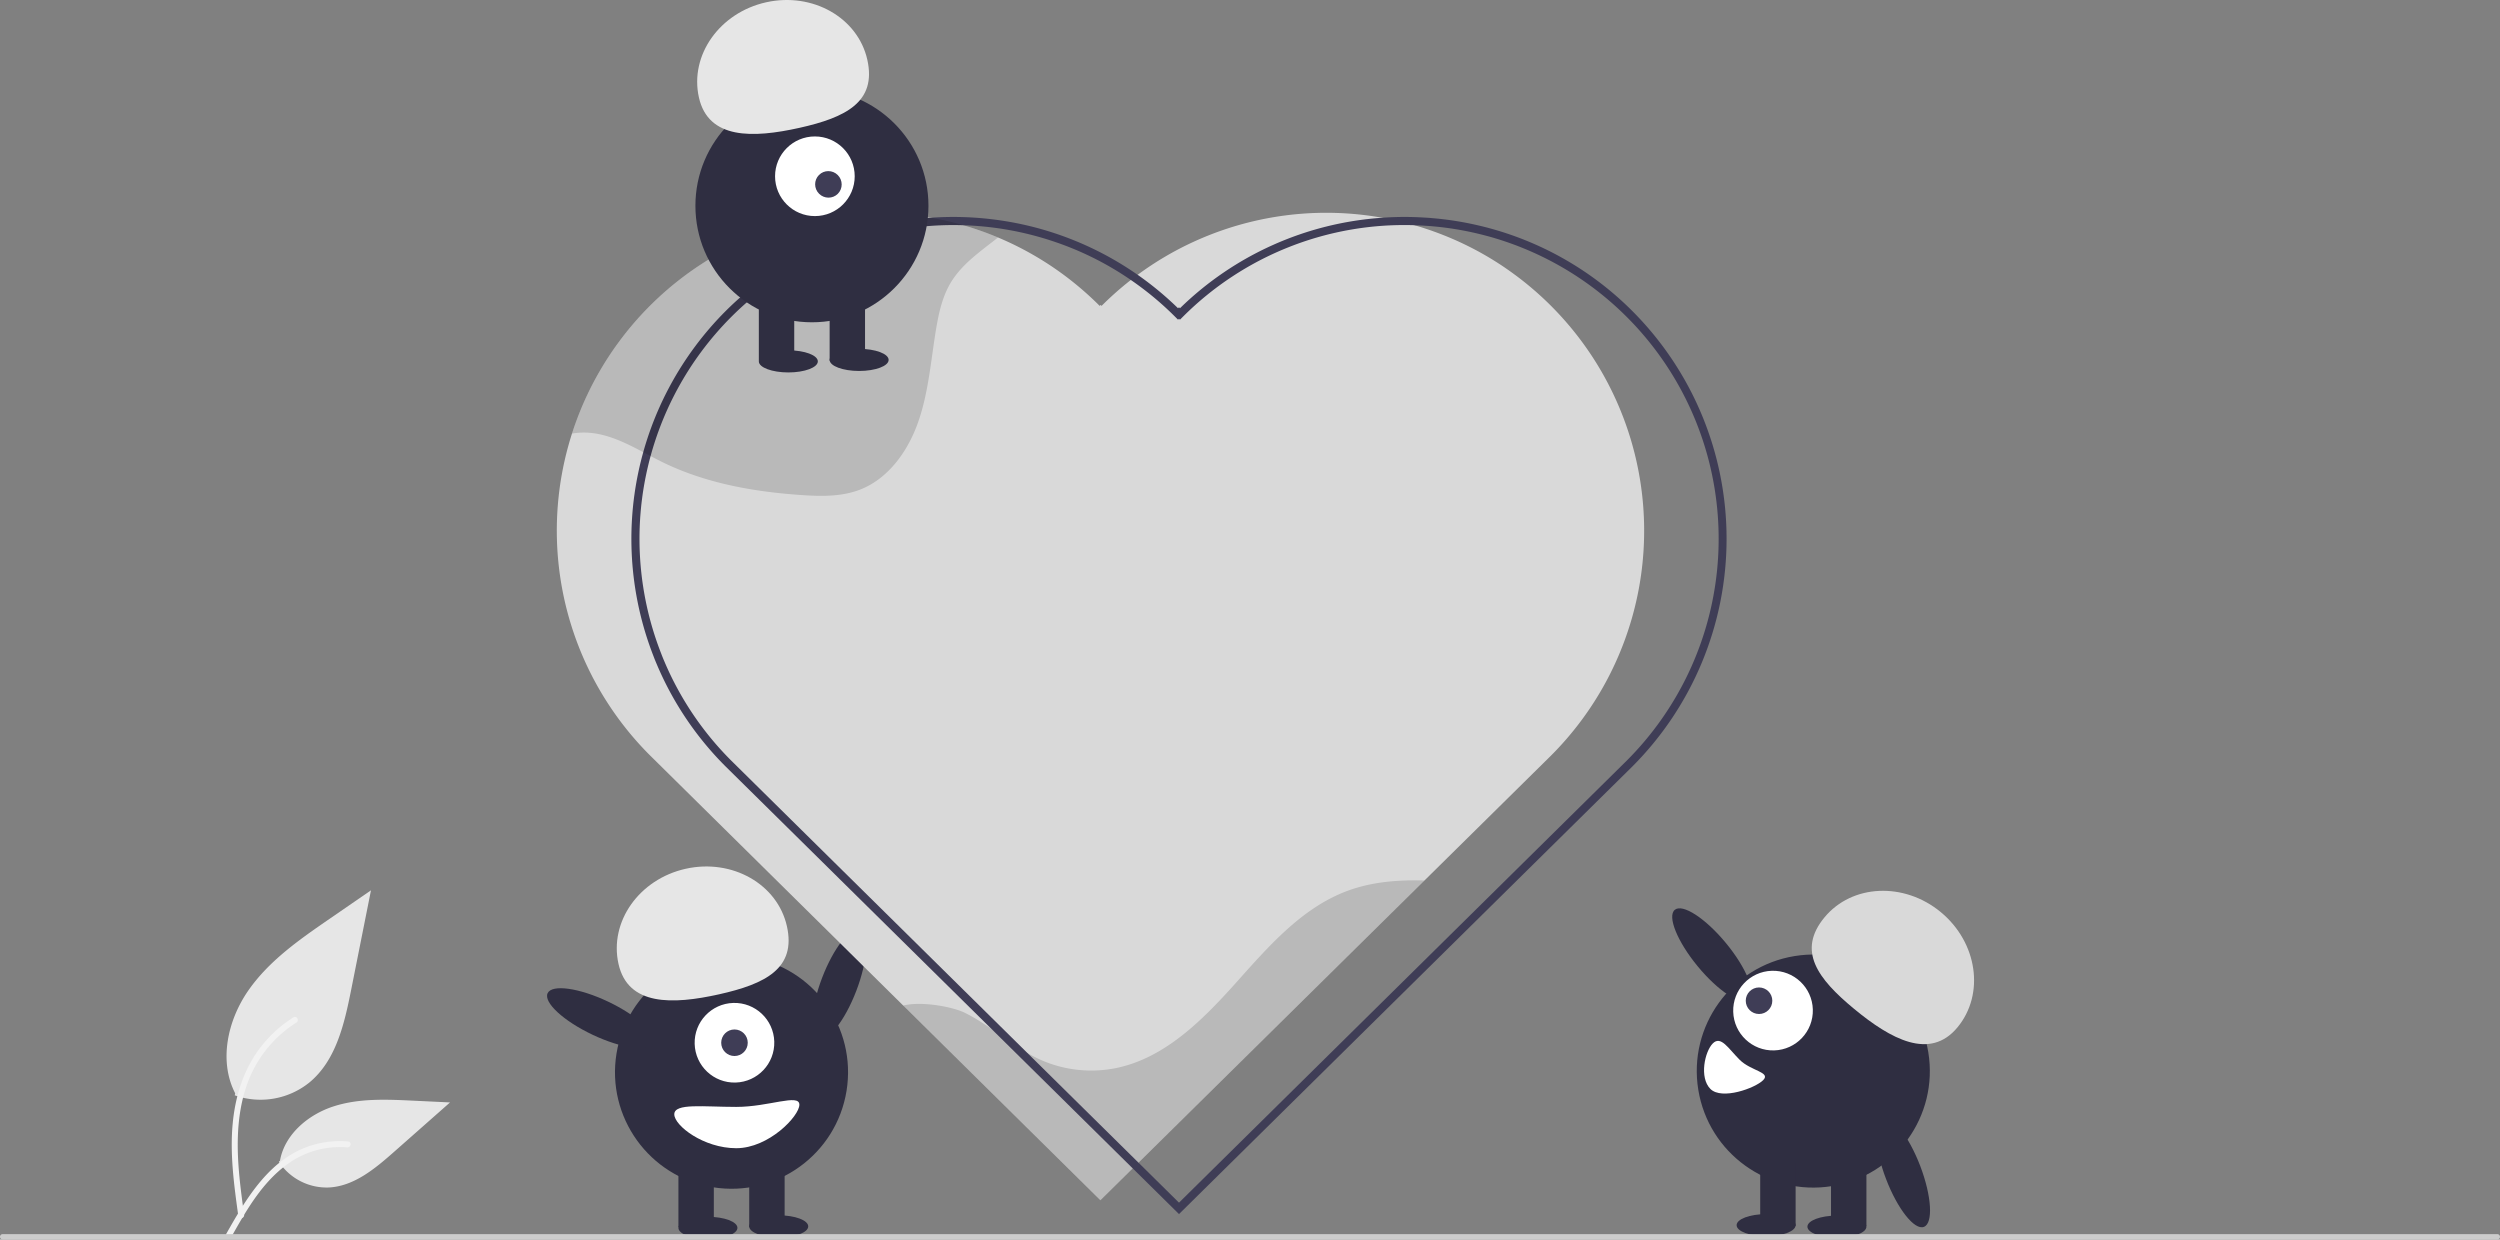 <svg id="b3c5850d-3d23-4aad-a12c-b5e8440d4fde" data-name="Layer 1" xmlns="http://www.w3.org/2000/svg" width="924" height="458.127" viewBox="0 0 924 458.127"><rect x="0" y="0" width="924" height="458.127" fill="#808080" stroke="none"/><ellipse cx="448.178" cy="584.715" rx="21.534" ry="6.76" transform="translate(-396.012 573.659) rotate(-69.082)" fill="#2f2e41"/><circle cx="408.371" cy="617.237" r="43.067" transform="translate(-404.309 700.528) rotate(-80.783)" fill="#2f2e41"/><rect x="250.746" y="430.1" width="13.084" height="23.442" fill="#2f2e41"/><rect x="276.913" y="430.1" width="13.084" height="23.442" fill="#2f2e41"/><ellipse cx="261.649" cy="453.814" rx="10.903" ry="4.089" fill="#2f2e41"/><ellipse cx="287.816" cy="453.269" rx="10.903" ry="4.089" fill="#2f2e41"/><circle cx="409.462" cy="606.333" r="14.719" transform="translate(-155.634 -208.647) rotate(-1.683)" fill="#fff"/><circle cx="271.462" cy="385.397" r="4.906" fill="#3f3d56"/><path d="M366.595,577.185c-3.477-15.574,7.639-31.31,24.829-35.149s33.944,5.675,37.422,21.249-7.915,21.318-25.105,25.156S370.072,592.759,366.595,577.185Z" transform="translate(-138 -220.936)" fill="#e6e6e6"/><ellipse cx="359.863" cy="597.253" rx="6.76" ry="21.534" transform="translate(-471.984 445.523) rotate(-64.626)" fill="#2f2e41"/><path d="M387.217,632.774c0,4.215,10.853,12.539,22.897,12.539s23.335-11.867,23.335-16.082-11.292.818-23.335.818S387.217,628.558,387.217,632.774Z" transform="translate(-138 -220.936)" fill="#fff"/><path d="M711.26,500.2,664.48,546.37,558.76,650.69l-2.14,2.11L544.7,664.56,519.71,639.87l-2.2-2.17-45.69-45.13h-.01L457.17,578.1l-8.65-8.55-25.76-25.44-3.479-3.44-41.06-40.56a117.658,117.658,0,0,1-20.52-27.63c-.5-.91-.97-1.83-1.43-2.75A117.507,117.507,0,0,1,480.98,301.2h.01c.38.06.75.12,1.13.2a113.605,113.605,0,0,1,11.91,2.77A117.093,117.093,0,0,1,523.15,317.1q1.425.885,2.82,1.8a118.172,118.172,0,0,1,18.47,15.09l.35-.35.35.35a118.542,118.542,0,0,1,10.83-9.58c.83-.65,1.67-1.29,2.51-1.91a117.449,117.449,0,0,1,90.51-21.06,111.921,111.921,0,0,1,11.92,2.78q1.965.555,3.9,1.2c1.04.34,2.08.69,3.11,1.07a116.425,116.425,0,0,1,24.39,12.1q2.505,1.635,4.94,3.42A117.547,117.547,0,0,1,711.26,500.2Z" transform="translate(-138 -220.936)" fill="#d9d9d9"/><path d="M664.48,546.37,558.76,650.69l-2.14,2.11L544.7,664.56,519.71,639.87l-2.2-2.17-45.69-45.13c7.34-1.71,18.62.64,22.75,2.68,9.79,4.83,17.84,12.76,27.78,17.28A46.138,46.138,0,0,0,550.68,615.66c17.82-3.74,31.61-17.52,43.77-31.08,12.16-13.57,24.59-28.13,41.68-34.42C645.14,546.84,654.82,546.09,664.48,546.37Z" transform="translate(-138 -220.936)" opacity="0.15"/><path d="M741.34,335.92a118.157,118.157,0,0,0-52.53-30.55c-1.32-.37-2.63-.7-3.96-1.01A116.831,116.831,0,0,0,667.46,301.57c-1.02-.1-2.04-.17-3.07-.22a115.155,115.155,0,0,0-15.43.06,118.397,118.397,0,0,0-74.84,33.45l-.36-.36-.36.36a118.614,118.614,0,0,0-46.7-28.08c-.99-.32-1.99-.63-2.99-.92a119.673,119.673,0,0,0-41.62-4.45c-.39.02-.78.05-1.16.09a118.306,118.306,0,0,0-69.4,29.4c-1.82,1.6-3.61,3.28-5.35,5.02A119.143,119.143,0,0,0,379.54,463.47c.35.94.73,1.87,1.13,2.8a118.153,118.153,0,0,0,25.51,37.95l38.92,38.42,3.06,3.03,84.22,83.13,2.17,2.15,22.12,21.84,17.09,16.87L741.34,504.21A119.129,119.129,0,0,0,741.34,335.92ZM739.23,502.08,573.76,665.44l-14.95-14.76-21.65-21.37-2.17-2.14-82.58-81.53-3.01-2.97L408.3,502.09A115.193,115.193,0,0,1,383.54,465.37c-.4-.93-.78-1.86-1.13-2.79A116.134,116.134,0,0,1,408.3,338.04q2.791-2.79,5.71-5.34H414.02a115.381,115.381,0,0,1,66.48-28.16q4.905-.42,9.82-.42c1.23,0,2.45.02,3.68.06a116.099,116.099,0,0,1,29.65,4.8c.99.29,1.98.6,2.96.93a114.156,114.156,0,0,1,29.33,14.49,115.614,115.614,0,0,1,16.41,13.64l1.06,1.06.35-.35.35.35,1.06-1.06a115.674,115.674,0,0,1,85.71-33.86c1.27.04,2.54.1,3.81.19,1.02.06,2.04.13,3.05.23a115.123,115.123,0,0,1,19.09,3.35c1.34.34,2.67.71,3.99,1.12A115.959,115.959,0,0,1,739.23,502.08Z" transform="translate(-138 -220.936)" fill="#3f3d56"/><path d="M506.88,308.71c-6.42,5.07-13.31,9.75-17.48,16.68-3.07,5.12-4.4,11.07-5.39,16.95-1.92,11.44-2.74,23.16-6.5,34.13-3.75,10.97-11.07,21.45-21.92,25.54-6.73,2.53-14.15,2.39-21.32,1.9-17.69-1.2-35.5-4.37-51.42-12.16-8.9-4.36-17.53-10.24-27.42-10.89a25.395,25.395,0,0,0-6.02.33A117.494,117.494,0,0,1,480.98,301.2h.01c.38.06.75.12,1.13.2a113.605,113.605,0,0,1,11.91,2.77A117.482,117.482,0,0,1,506.88,308.71Z" transform="translate(-138 -220.936)" opacity="0.15"/><path d="M224.764,625.77a28.748,28.748,0,0,0,27.761-4.89c9.723-8.161,12.772-21.606,15.252-34.056L275.114,550l-15.36,10.577c-11.046,7.606-22.342,15.456-29.99,26.473s-10.987,26.056-4.842,37.977Z" transform="translate(-138 -220.936)" fill="#e6e6e6"/><path d="M226.077,670.352c-1.555-11.324-3.153-22.794-2.063-34.24.969-10.165,4.07-20.093,10.383-28.234a46.968,46.968,0,0,1,12.05-10.92c1.205-.761,2.314,1.149,1.114,1.906a44.651,44.651,0,0,0-17.662,21.31c-3.845,9.78-4.463,20.442-3.8,30.831.401,6.283,1.25,12.525,2.106,18.759a1.144,1.144,0,0,1-.771,1.358,1.111,1.111,0,0,1-1.358-.771Z" transform="translate(-138 -220.936)" fill="#f2f2f2"/><path d="M241.052,650.314a21.162,21.162,0,0,0,18.439,9.517c9.334-.443,17.116-6.958,24.121-13.143l20.719-18.294L290.618,627.738c-9.861-.472-19.977-.912-29.37,2.129s-18.055,10.36-19.773,20.082Z" transform="translate(-138 -220.936)" fill="#e6e6e6"/><path d="M221.683,676.862c7.483-13.241,16.162-27.956,31.671-32.659a35.342,35.342,0,0,1,13.321-1.375c1.414.122,1.061,2.302-.351,2.18a32.833,32.833,0,0,0-21.259,5.624c-5.994,4.08-10.661,9.753-14.612,15.768-2.42,3.685-4.587,7.525-6.755,11.361-.693,1.226-2.718.341-2.017-.899Z" transform="translate(-138 -220.936)" fill="#f2f2f2"/><circle cx="300.091" cy="76.051" r="43.067" fill="#2f2e41"/><rect x="280.465" y="109.85" width="13.084" height="23.442" fill="#2f2e41"/><rect x="306.632" y="109.85" width="13.084" height="23.442" fill="#2f2e41"/><ellipse cx="291.368" cy="133.565" rx="10.903" ry="4.089" fill="#2f2e41"/><ellipse cx="317.536" cy="133.02" rx="10.903" ry="4.089" fill="#2f2e41"/><circle cx="301.181" cy="65.148" r="14.719" fill="#fff"/><ellipse cx="444.181" cy="289.084" rx="4.886" ry="4.921" transform="translate(-212.34 177.701) rotate(-44.987)" fill="#3f3d56"/><path d="M396.314,256.936c-3.477-15.574,7.639-31.31,24.829-35.149s33.944,5.675,37.422,21.249-7.915,21.318-25.105,25.156S399.791,272.51,396.314,256.936Z" transform="translate(-138 -220.936)" fill="#e6e6e6"/><ellipse cx="770.709" cy="573.814" rx="6.76" ry="21.534" transform="translate(-326.969 400.543) rotate(-39.512)" fill="#2f2e41"/><circle cx="808.201" cy="616.798" r="43.067" transform="translate(-226.364 -83.512) rotate(-9.217)" fill="#2f2e41"/><rect x="676.743" y="429.661" width="13.084" height="23.442" fill="#2f2e41"/><rect x="650.576" y="429.661" width="13.084" height="23.442" fill="#2f2e41"/><ellipse cx="678.924" cy="453.375" rx="10.903" ry="4.089" fill="#2f2e41"/><ellipse cx="652.756" cy="452.83" rx="10.903" ry="4.089" fill="#2f2e41"/><path d="M823.28,593.819c-13.578-11.219-21.124-21.507-10.96-33.808s29.411-13.178,42.989-1.959,16.344,30.287,6.18,42.588S836.857,605.039,823.28,593.819Z" transform="translate(-138 -220.936)" fill="#d9d9d9"/><circle cx="793.311" cy="594.45" r="14.719" transform="translate(-155.119 -197.377) rotate(-1.683)" fill="#fff"/><circle cx="650.138" cy="369.868" r="4.906" fill="#3f3d56"/><path d="M771.063,606.572c-2.981,2.981-5.088,12.644-.895,16.837s16.515-.268,19.495-3.248-4.509-3.353-8.702-7.545S774.043,603.592,771.063,606.572Z" transform="translate(-138 -220.936)" fill="#fff"/><ellipse cx="841.394" cy="654.275" rx="6.76" ry="21.534" transform="translate(-316.142 122.586) rotate(-20.918)" fill="#2f2e41"/><path d="M1061,679.064H139a1,1,0,0,1,0-2h922a1,1,0,0,1,0,2Z" transform="translate(-138 -220.936)" fill="#ccc"/></svg>